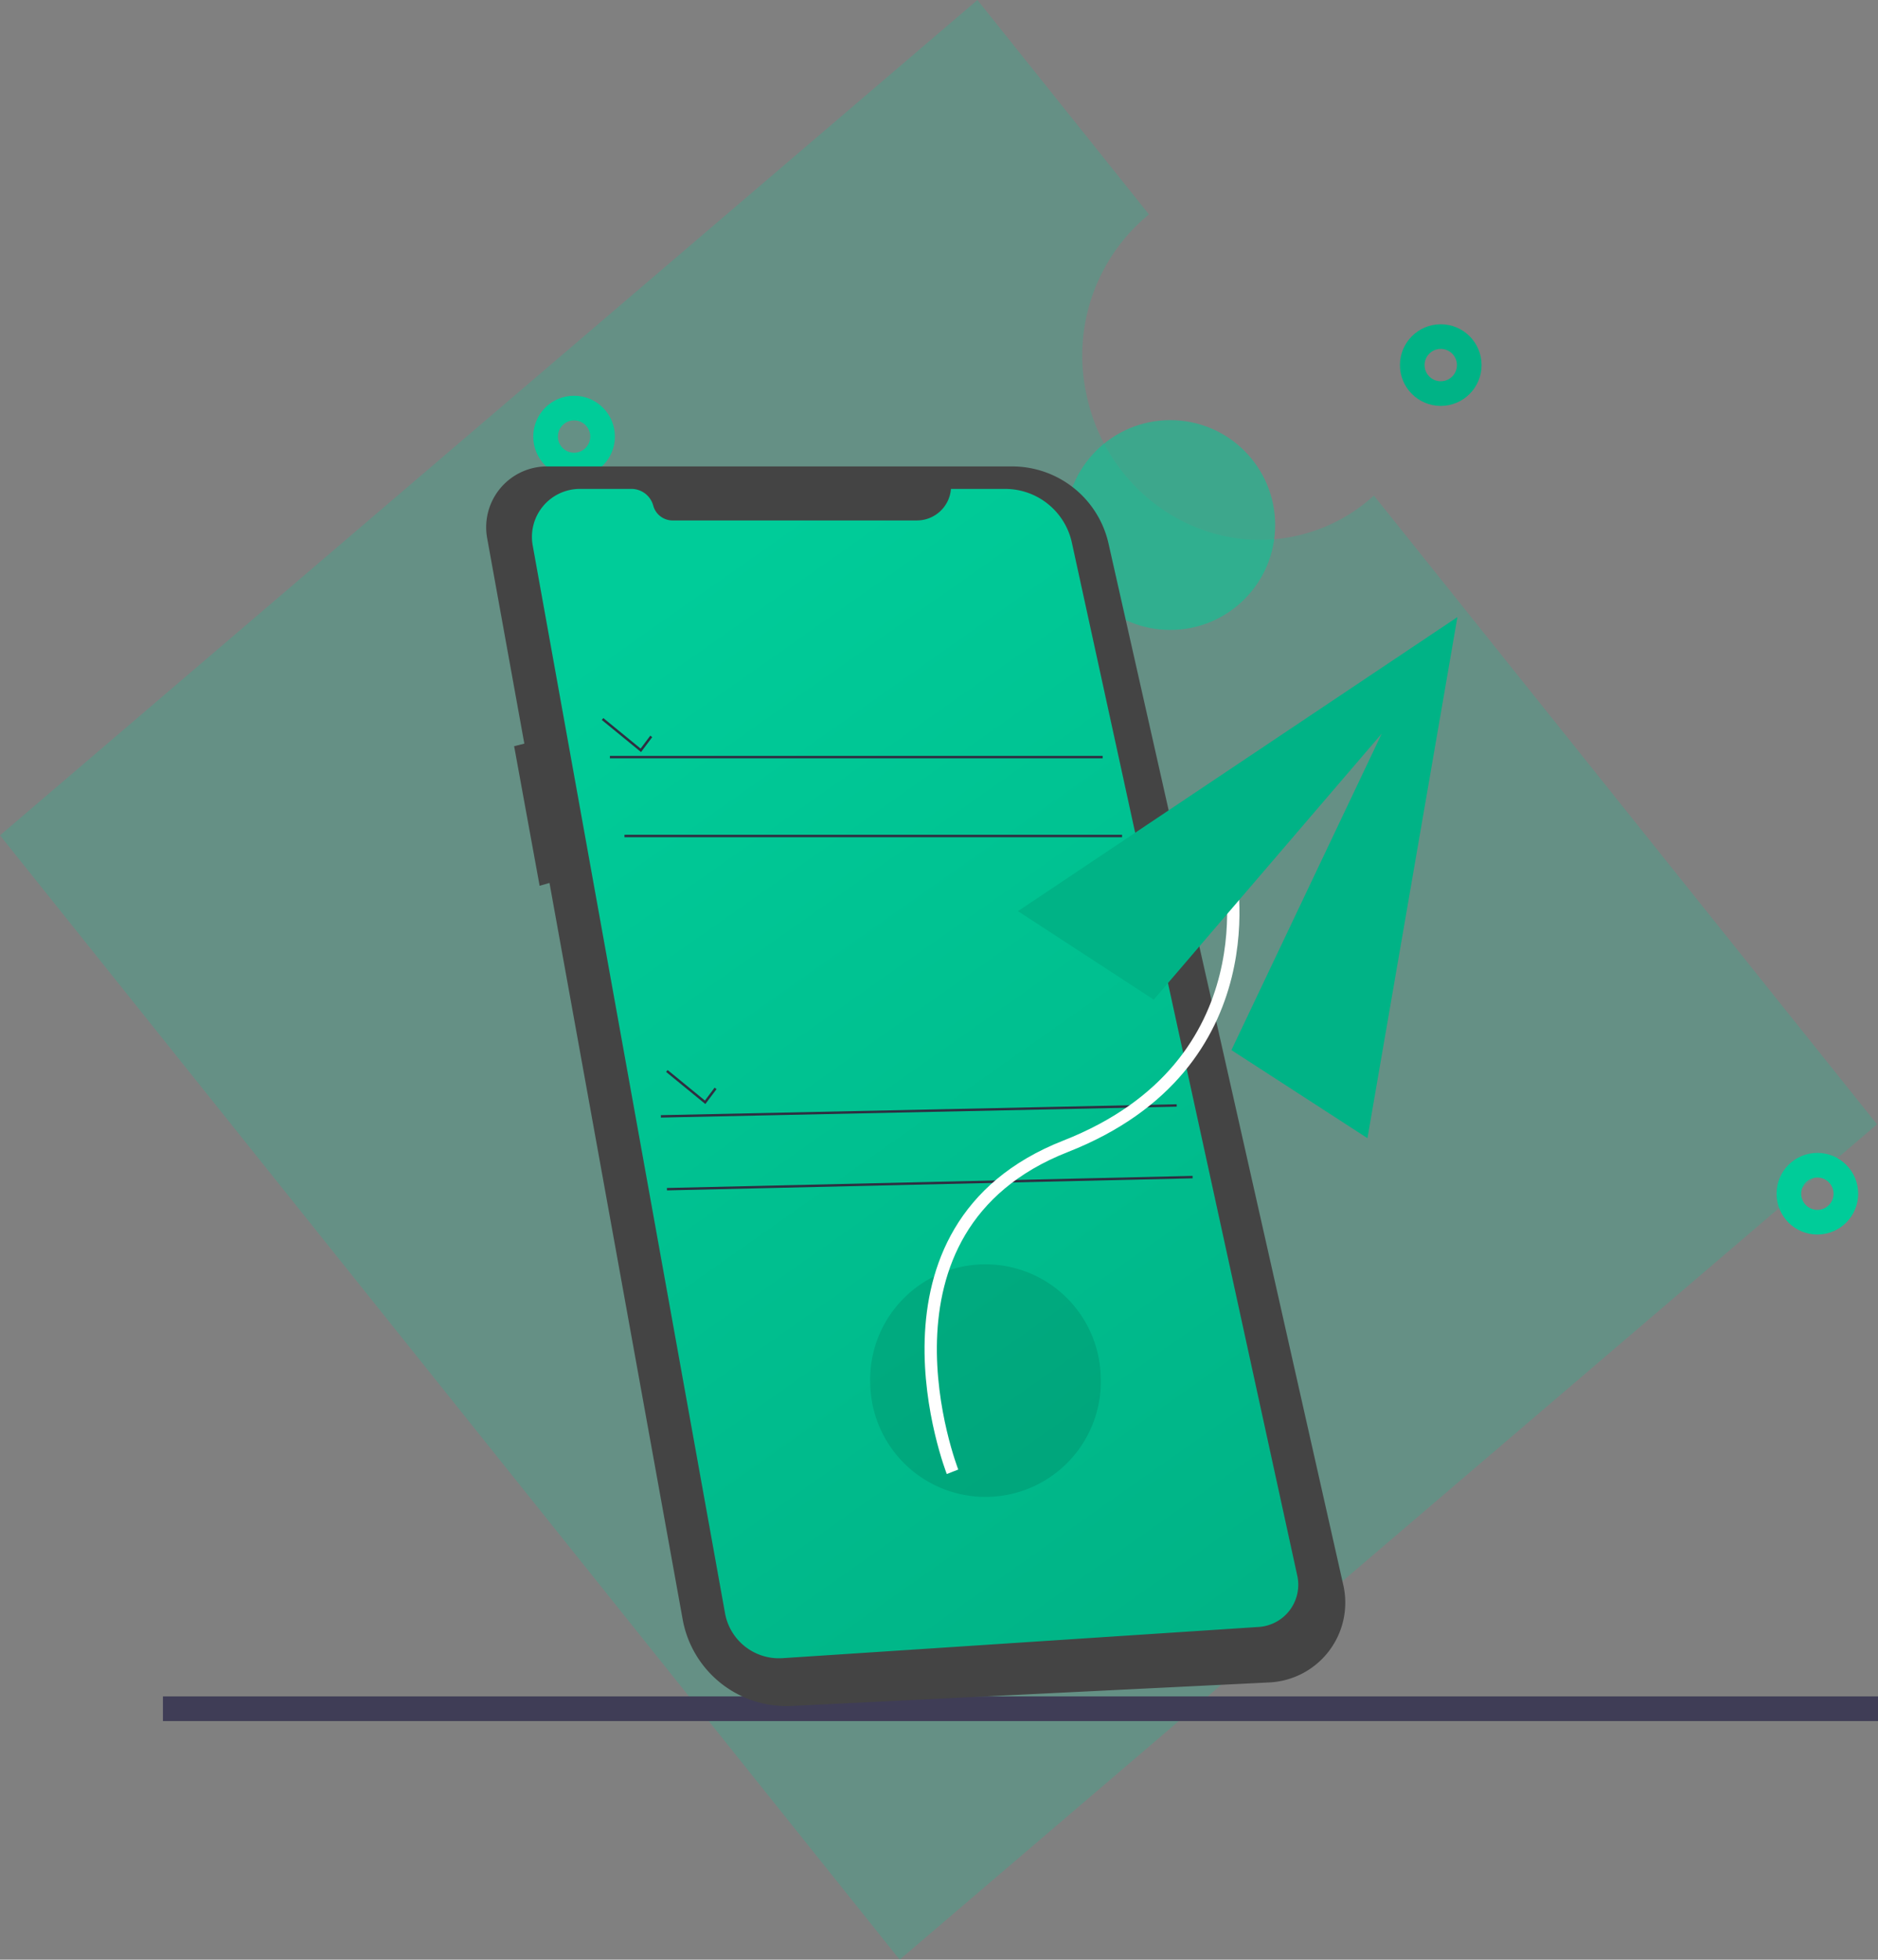 <svg xmlns="http://www.w3.org/2000/svg" xmlns:xlink="http://www.w3.org/1999/xlink" width="152.419" height="159.037" viewBox="0 0 152.419 159.037">
  <rect x="0" y="0" width="152.419" height="159.037" fill="#808080" stroke="none"/>
  <defs>
    <style>
      .cls-1 {
        fill: #0c9;
        opacity: 0.21;
      }

      .cls-10, .cls-2, .cls-3, .cls-4 {
        fill: none;
      }

      .cls-2 {
        stroke: #3f3d56;
      }

      .cls-2, .cls-3, .cls-4 {
        stroke-miterlimit: 10;
        stroke-width: 2px;
      }

      .cls-3 {
        stroke: #00b386;
      }

      .cls-4 {
        stroke: #0c9;
      }

      .cls-5 {
        fill: rgba(0,204,153,0.52);
      }

      .cls-6 {
        fill: #444;
      }

      .cls-7 {
        fill: url(#linear-gradient);
      }

      .cls-8 {
        fill: #2f2e41;
      }

      .cls-9 {
        opacity: 0.1;
      }

      .cls-10 {
        stroke: #fff;
      }

      .cls-11 {
        fill: #00b386;
      }
    </style>
    <linearGradient id="linear-gradient" x1="0.366" x2="0.828" y2="1" gradientUnits="objectBoundingBox">
      <stop offset="0" stop-color="#0c9"/>
      <stop offset="1" stop-color="#00b386"/>
    </linearGradient>
  </defs>
  <g id="Group_635" data-name="Group 635" transform="translate(-96 -111.639)">
    <g id="Group_390" data-name="Group 390" transform="translate(96 111.639)">
      <path id="Path_762" data-name="Path 762" class="cls-1" d="M243.262,164.636l-40.834-51.027a13.71,13.71,0,0,1-6.6,3.335c-7.687,1.514-15.195-3.736-16.768-11.725a14.81,14.81,0,0,1,5.113-14.427l-13.923-17.4L90.923,141.185l73.017,91.244Z" transform="translate(-90.923 -73.392)"/>
      <line id="Line_1" data-name="Line 1" class="cls-2" x2="139.195" transform="translate(13.224 138.673)"/>
      <ellipse id="Ellipse_36" data-name="Ellipse 36" class="cls-3" cx="2.313" cy="2.313" rx="2.313" ry="2.313" transform="translate(114.619 27.316)"/>
      <ellipse id="Ellipse_37" data-name="Ellipse 37" class="cls-4" cx="2.313" cy="2.313" rx="2.313" ry="2.313" transform="translate(145.185 94.563)"/>
      <ellipse id="Ellipse_38" data-name="Ellipse 38" class="cls-4" cx="2.313" cy="2.313" rx="2.313" ry="2.313" transform="translate(44.279 33.116)"/>
      <ellipse id="Ellipse_39" data-name="Ellipse 39" class="cls-5" cx="8.514" cy="8.514" rx="8.514" ry="8.514" transform="translate(86.464 34.096)"/>
      <path id="Path_763" data-name="Path 763" class="cls-6" d="M221.032,182.771h37.717a8.018,8.018,0,0,1,7.822,6.254l19.057,84.531a6.48,6.48,0,0,1-6,7.9l-38.773,1.91a8.561,8.561,0,0,1-8.846-7.027L221.2,216.573l-.8.23-2.069-11.328.828-.207-3.018-16.682a4.937,4.937,0,0,1,4.9-5.815Z" transform="translate(-176.604 -144.918)"/>
      <path id="Path_764" data-name="Path 764" class="cls-7" d="M273.807,194.4h4.4a5.541,5.541,0,0,1,5.414,4.36L301.916,282.6a3.433,3.433,0,0,1-3.13,4.158l-38.648,2.533a4.447,4.447,0,0,1-4.667-3.649l-15.609-86.658a3.895,3.895,0,0,1,3.833-4.585h4.177a1.838,1.838,0,0,1,1.775,1.36h0a1.623,1.623,0,0,0,1.567,1.2h19.828a2.774,2.774,0,0,0,2.766-2.561Z" transform="translate(-196.628 -154.722)"/>
      <rect id="Rectangle_609" data-name="Rectangle 609" class="cls-8" width="39.991" height="0.197" transform="translate(49.5 61.345)"/>
      <rect id="Rectangle_610" data-name="Rectangle 610" class="cls-8" width="40.385" height="0.197" transform="translate(50.682 67.748)"/>
      <path id="Path_765" data-name="Path 765" class="cls-8" d="M188.223,242.42l.909-1.212-.158-.118-.785,1.047-3.026-2.476-.125.153Z" transform="translate(-136.197 -181.386)"/>
      <path id="Path_766" data-name="Path 766" class="cls-8" d="M221.527,424.652l.909-1.211-.158-.118-.785,1.047-3.026-2.476-.125.152Z" transform="translate(-164.281 -335.054)"/>
      <rect id="Rectangle_611" data-name="Rectangle 611" class="cls-8" width="41.872" height="0.197" transform="translate(53.635 90.502) rotate(-1.213)"/>
      <rect id="Rectangle_612" data-name="Rectangle 612" class="cls-8" width="42.662" height="0.197" transform="matrix(1, -0.023, 0.023, 1, 54.127, 96.411)"/>
      <path id="Path_767" data-name="Path 767" class="cls-9" d="M414.94,605.925a9.358,9.358,0,0,0,18.715,0c0-.117,0-.233-.007-.35a9.357,9.357,0,1,0-18.71.35Z" transform="translate(-344.312 -493.704)"/>
    </g>
    <path id="Path_769" data-name="Path 769" class="cls-10" d="M-436.039-3412.18s3.638,15.975-13.286,22.618-9.174,26.414-9.174,26.414" transform="translate(631.806 3594.23)"/>
    <path id="Icon_material-send" data-name="Icon material-send" class="cls-11" d="M.019,33.806,39.44,16.9.019,0,0,13.147,28.171,16.9,0,20.659Z" transform="matrix(0.545, -0.839, 0.839, 0.545, 178.609, 185.6)"/>
  </g>
</svg>
